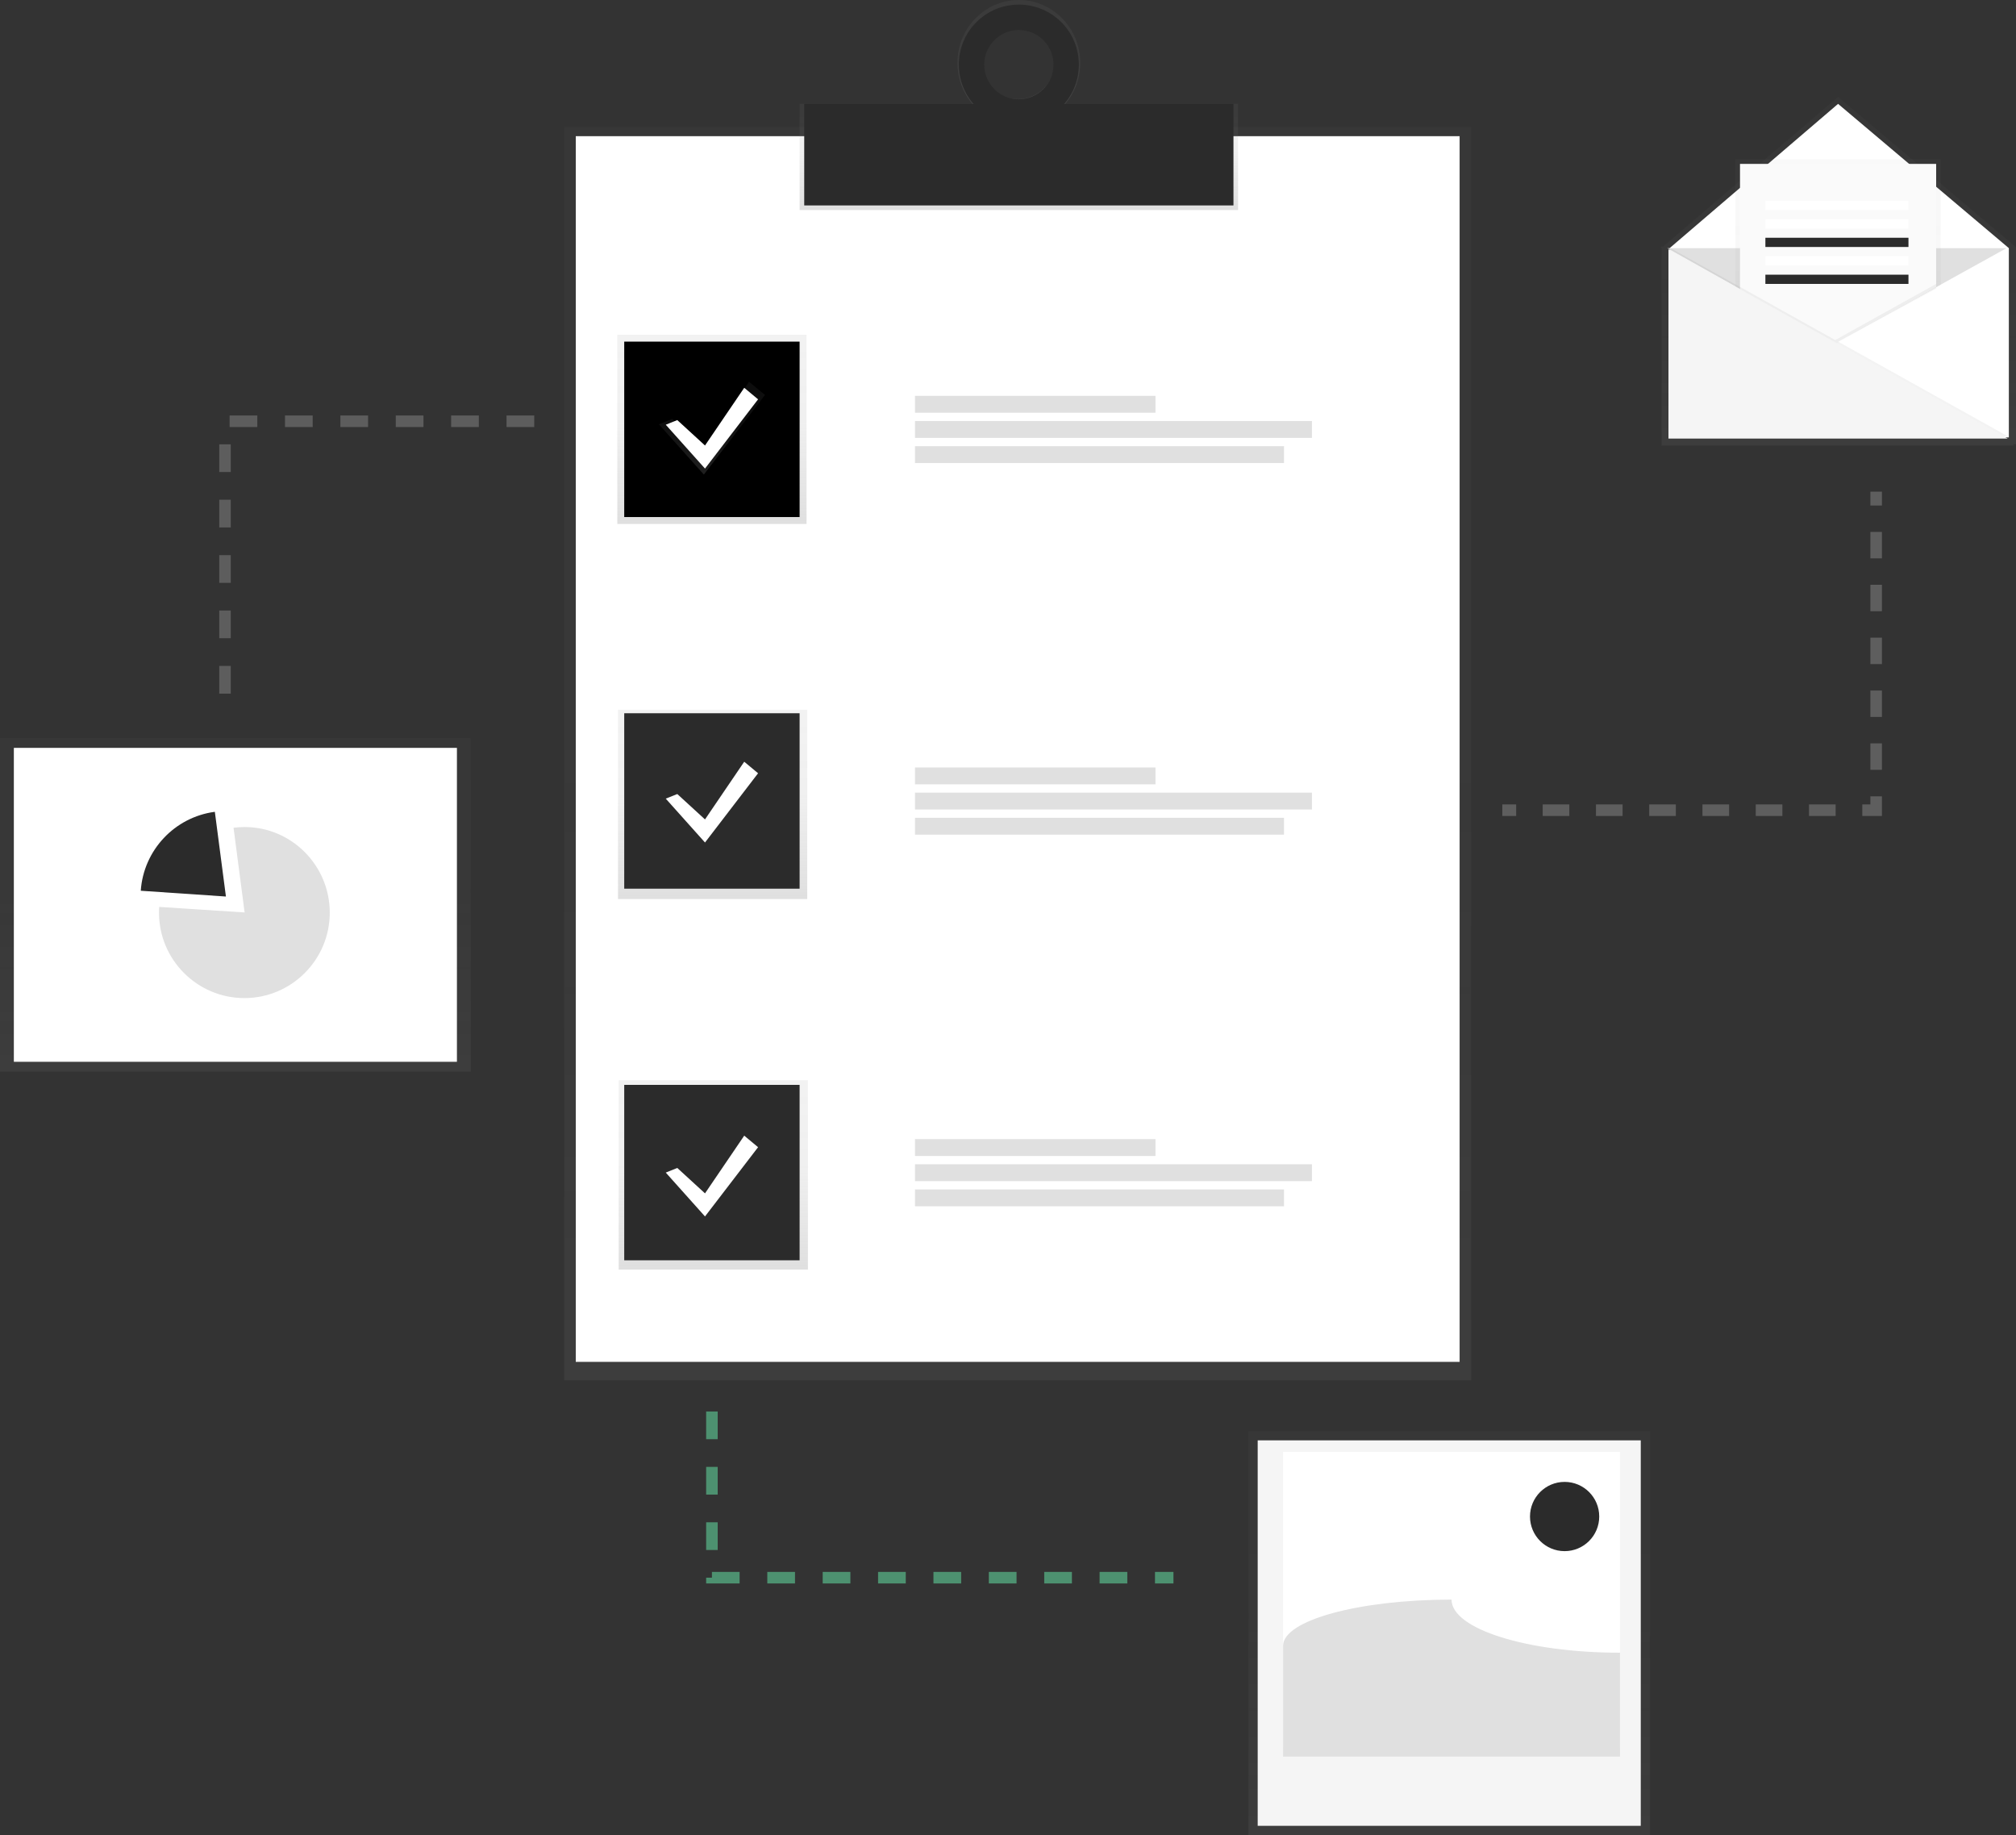 <?xml version="1.0" encoding="utf-8"?>
<!-- Generator: Adobe Illustrator 18.0.0, SVG Export Plug-In . SVG Version: 6.00 Build 0)  -->
<!DOCTYPE svg PUBLIC "-//W3C//DTD SVG 1.1//EN" "http://www.w3.org/Graphics/SVG/1.1/DTD/svg11.dtd">
<svg version="1.1" id="_x36_29dcec7-c063-4496-b40c-d8a33d01e794"
	 xmlns="http://www.w3.org/2000/svg" xmlns:xlink="http://www.w3.org/1999/xlink" x="0px" y="0px" viewBox="0 0 873.6 795"
	 enable-background="new 0 0 873.6 795" xml:space="preserve">
<rect x="0" y="0" width="873.6" height="795" fill="#333333" stroke="none"/>
<title>customer survey</title>
<g opacity="0.5">
	
		<linearGradient id="SVGID_1_" gradientUnits="userSpaceOnUse" x1="441" y1="198" x2="441" y2="741" gradientTransform="matrix(1 0 0 -1 0 796)">
		<stop  offset="0" style="stop-color:#808080;stop-opacity:0.25"/>
		<stop  offset="0.54" style="stop-color:#808080;stop-opacity:0.12"/>
		<stop  offset="1" style="stop-color:#808080;stop-opacity:0.1"/>
	</linearGradient>
	<rect x="244.5" y="55" fill="url(#SVGID_1_)" width="393" height="543"/>
</g>
<rect x="249.5" y="59" fill="#FFFFFF" width="383" height="531"/>
<linearGradient id="SVGID_2_" gradientUnits="userSpaceOnUse" x1="441.5" y1="705" x2="441.5" y2="751.02" gradientTransform="matrix(1 0 0 -1 0 796)">
	<stop  offset="0" style="stop-color:#808080;stop-opacity:0.25"/>
	<stop  offset="0.54" style="stop-color:#808080;stop-opacity:0.12"/>
	<stop  offset="1" style="stop-color:#808080;stop-opacity:0.1"/>
</linearGradient>
<rect x="346.5" y="45" fill="url(#SVGID_2_)" width="190" height="46"/>
<linearGradient id="SVGID_3_" gradientUnits="userSpaceOnUse" x1="604.72" y1="689.1" x2="604.72" y2="743.5" gradientTransform="matrix(1 0 0 -1 -163.22 743.5)">
	<stop  offset="0" style="stop-color:#808080;stop-opacity:0.25"/>
	<stop  offset="0.54" style="stop-color:#808080;stop-opacity:0.12"/>
	<stop  offset="1" style="stop-color:#808080;stop-opacity:0.1"/>
</linearGradient>
<path fill="url(#SVGID_3_)" d="M441.5,0c-14.7,0-26.6,12.2-26.6,27.2s11.9,27.2,26.6,27.2s26.6-12.2,26.6-27.2S456.2,0,441.5,0z
	 M441.5,42.9c-8.7,0.2-15.9-6.6-16.1-15.3s6.6-15.9,15.3-16.1c8.7-0.2,15.9,6.6,16.1,15.3c0,0.1,0,0.3,0,0.4
	C456.9,35.7,450,42.8,441.5,42.9z"/>
<rect x="348.5" y="45" fill="#2B2B2B" width="186" height="44"/>
<path fill="#2B2B2B" d="M441.5,2c-14.4,0-26,11.6-26,26s11.6,26,26,26s26-11.6,26-26S455.9,2,441.5,2z M441.5,43
	c-8.3,0-15-6.7-15-15s6.7-15,15-15s15,6.7,15,15S449.8,43,441.5,43L441.5,43z"/>
<linearGradient id="SVGID_4_" gradientUnits="userSpaceOnUse" x1="308.5" y1="569" x2="308.5" y2="651" gradientTransform="matrix(1 0 0 -1 0 796)">
	<stop  offset="0" style="stop-color:#808080;stop-opacity:0.25"/>
	<stop  offset="0.54" style="stop-color:#808080;stop-opacity:0.12"/>
	<stop  offset="1" style="stop-color:#808080;stop-opacity:0.1"/>
</linearGradient>
<rect x="267.5" y="145" fill="url(#SVGID_4_)" width="82" height="82"/>
<linearGradient id="SVGID_5_" gradientUnits="userSpaceOnUse" x1="308.78" y1="406.5" x2="308.78" y2="488.5" gradientTransform="matrix(1 0 0 -1 0 796)">
	<stop  offset="0" style="stop-color:#808080;stop-opacity:0.25"/>
	<stop  offset="0.54" style="stop-color:#808080;stop-opacity:0.12"/>
	<stop  offset="1" style="stop-color:#808080;stop-opacity:0.1"/>
</linearGradient>
<rect x="267.8" y="307.5" fill="url(#SVGID_5_)" width="82" height="82"/>
<linearGradient id="SVGID_6_" gradientUnits="userSpaceOnUse" x1="309.06" y1="246" x2="309.06" y2="328" gradientTransform="matrix(1 0 0 -1 0 796)">
	<stop  offset="0" style="stop-color:#808080;stop-opacity:0.25"/>
	<stop  offset="0.54" style="stop-color:#808080;stop-opacity:0.12"/>
	<stop  offset="1" style="stop-color:#808080;stop-opacity:0.1"/>
</linearGradient>
<rect x="268.1" y="468" fill="url(#SVGID_6_)" width="82" height="82"/>
<rect x="270.5" y="148" width="76" height="76"/>
<rect x="270.5" y="309" fill="#2B2B2B" width="76" height="76"/>
<rect x="270.5" y="470" fill="#2B2B2B" width="76" height="76"/>
<rect x="396.5" y="171.5" fill="#E0E0E0" width="104.2" height="7.3"/>
<rect x="396.5" y="182.4" fill="#E0E0E0" width="172" height="7.3"/>
<rect x="396.5" y="193.3" fill="#E0E0E0" width="159.9" height="7.3"/>
<rect x="396.5" y="332.5" fill="#E0E0E0" width="104.2" height="7.3"/>
<rect x="396.5" y="343.4" fill="#E0E0E0" width="172" height="7.3"/>
<rect x="396.5" y="354.3" fill="#E0E0E0" width="159.9" height="7.3"/>
<rect x="396.5" y="493.5" fill="#E0E0E0" width="104.2" height="7.3"/>
<rect x="396.5" y="504.4" fill="#E0E0E0" width="172" height="7.3"/>
<rect x="396.5" y="515.3" fill="#E0E0E0" width="159.9" height="7.3"/>
<linearGradient id="SVGID_7_" gradientUnits="userSpaceOnUse" x1="308.5" y1="590.37" x2="308.5" y2="630.62" gradientTransform="matrix(1 0 0 -1 0 796)">
	<stop  offset="0" style="stop-color:#808080;stop-opacity:0.25"/>
	<stop  offset="0.54" style="stop-color:#808080;stop-opacity:0.12"/>
	<stop  offset="1" style="stop-color:#808080;stop-opacity:0.1"/>
</linearGradient>
<polygon fill="url(#SVGID_7_)" points="291.3,181.5 305,194.1 324.6,165.4 331.5,171.1 305,205.6 285.5,183.8 "/>
<polygon fill="#FFFFFF" points="293.5,182 305.5,193 322.5,168 328.5,173 305.5,203 288.5,184 "/>
<polygon fill="#FFFFFF" points="293.5,344 305.5,355 322.5,330 328.5,335 305.5,365 288.5,346 "/>
<polygon fill="#FFFFFF" points="293.5,506 305.5,517 322.5,492 328.5,497 305.5,527 288.5,508 "/>
<g opacity="0.5">
	<line fill="none" stroke="#898989" stroke-width="5" stroke-miterlimit="10" x1="651" y1="351" x2="657" y2="351"/>
	
		<line fill="none" stroke="#898989" stroke-width="5" stroke-miterlimit="10" stroke-dasharray="11.54,11.54" x1="668.5" y1="351" x2="801.2" y2="351"/>
	<polyline fill="none" stroke="#898989" stroke-width="5" stroke-miterlimit="10" points="807,351 813,351 813,345 	"/>
	
		<line fill="none" stroke="#898989" stroke-width="5" stroke-miterlimit="10" stroke-dasharray="11.45,11.45" x1="813" y1="333.5" x2="813" y2="224.7"/>
	<line fill="none" stroke="#898989" stroke-width="5" stroke-miterlimit="10" x1="813" y1="219" x2="813" y2="213"/>
</g>
<polyline opacity="0.5" fill="none" stroke="#898989" stroke-width="5" stroke-miterlimit="10" stroke-dasharray="12" enable-background="new    " points="
	231.5,182.5 97.5,182.5 97.5,308.5 "/>
<polyline opacity="0.5" fill="none" stroke="#69F0AE" stroke-width="5" stroke-miterlimit="10" stroke-dasharray="12" enable-background="new    " points="
	308.5,611.5 308.5,683.5 508.5,683.5 "/>
<g opacity="0.5">
	
		<linearGradient id="SVGID_8_" gradientUnits="userSpaceOnUse" x1="796.5" y1="603" x2="796.5" y2="754" gradientTransform="matrix(1 0 0 -1 0 796)">
		<stop  offset="0" style="stop-color:#808080;stop-opacity:0.25"/>
		<stop  offset="0.54" style="stop-color:#808080;stop-opacity:0.12"/>
		<stop  offset="1" style="stop-color:#808080;stop-opacity:0.1"/>
	</linearGradient>
	<polygon fill="url(#SVGID_8_)" points="873.6,107.1 796.5,42 720.6,106.9 720,106.6 720,107.1 719.4,107.1 720,107.4 720,107.6 
		720,192 720,193 873,193 872.1,192.5 873.6,192.5 	"/>
</g>
<polygon fill="#FFFFFF" points="870.5,189.5 723.5,189.5 723.5,107.5 796.5,45 870.5,107.5 "/>
<polyline fill="#E0E0E0" points="722.5,107.5 795.5,148.5 869.5,107.5 "/>
<g opacity="0.5">
	
		<linearGradient id="SVGID_9_" gradientUnits="userSpaceOnUse" x1="796.5" y1="620" x2="796.5" y2="727" gradientTransform="matrix(1 0 0 -1 0 796)">
		<stop  offset="0" style="stop-color:#808080;stop-opacity:0.25"/>
		<stop  offset="0.54" style="stop-color:#808080;stop-opacity:0.12"/>
		<stop  offset="1" style="stop-color:#808080;stop-opacity:0.1"/>
	</linearGradient>
	<polygon fill="url(#SVGID_9_)" points="797,147.5 752,176 752,69 841,69 841,123.4 	"/>
</g>
<polygon fill="#FAFAFA" points="797,148 754,176 754,71 839,71 839,124.4 "/>
<polygon opacity="5.000000e-002" enable-background="new    " points="723,189 870,189 723,107 "/>
<polygon fill="#F5F5F5" points="723,190 870,190 723,108 "/>
<rect x="765" y="87" fill="#FFFFFF" width="62" height="4"/>
<rect x="765" y="95" fill="#FFFFFF" width="62" height="4"/>
<rect x="765" y="103" fill="#2B2B2B" width="62" height="4"/>
<rect x="765" y="111" fill="#FFFFFF" width="62" height="4"/>
<rect x="765" y="119" fill="#2B2B2B" width="62" height="4"/>
<polygon opacity="5.000000e-002" enable-background="new    " points="839,125 839,123 795.3,147.3 796.5,148 "/>
<g opacity="0.5">
	
		<linearGradient id="SVGID_10_" gradientUnits="userSpaceOnUse" x1="627.995" y1="1" x2="627.995" y2="176" gradientTransform="matrix(1 0 0 -1 0 796)">
		<stop  offset="0" style="stop-color:#808080;stop-opacity:0.25"/>
		<stop  offset="0.54" style="stop-color:#808080;stop-opacity:0.12"/>
		<stop  offset="1" style="stop-color:#808080;stop-opacity:0.1"/>
	</linearGradient>
	<rect x="541" y="620" fill="url(#SVGID_10_)" width="174" height="175"/>
</g>
<rect x="545" y="624" fill="#F5F5F5" width="166" height="167"/>
<rect x="556" y="629" fill="#FFFFFF" width="146" height="128"/>
<path fill="#E0E0E0" d="M702,716c-40.3,0-73-10.3-73-23c-40.3,0-73,9-73,20v48h146V716z"/>
<circle fill="#2B2B2B" cx="678" cy="657" r="15"/>
<g opacity="0.5">
	
		<linearGradient id="SVGID_11_" gradientUnits="userSpaceOnUse" x1="102" y1="331.75" x2="102" y2="476.25" gradientTransform="matrix(1 0 0 -1 0 796)">
		<stop  offset="0" style="stop-color:#808080;stop-opacity:0.25"/>
		<stop  offset="0.54" style="stop-color:#808080;stop-opacity:0.12"/>
		<stop  offset="1" style="stop-color:#808080;stop-opacity:0.1"/>
	</linearGradient>
	<rect y="319.8" fill="url(#SVGID_11_)" width="204" height="144.5"/>
</g>
<rect x="6" y="324" fill="#FFFFFF" width="192" height="136"/>
<path fill="#E0E0E0" d="M106,358.3c-1.6,0-3.2,0.1-4.8,0.3l4.8,36.7L69,392.9c-0.1,0.8-0.1,1.6-0.1,2.5c0,20.4,16.6,37,37,37
	s37-16.6,37-37S126.4,358.3,106,358.3z"/>
<path fill="#2B2B2B" d="M93.1,351.7C75.7,354,62.2,368.3,61,385.9l36.9,2.5L93.1,351.7z"/>
</svg>
